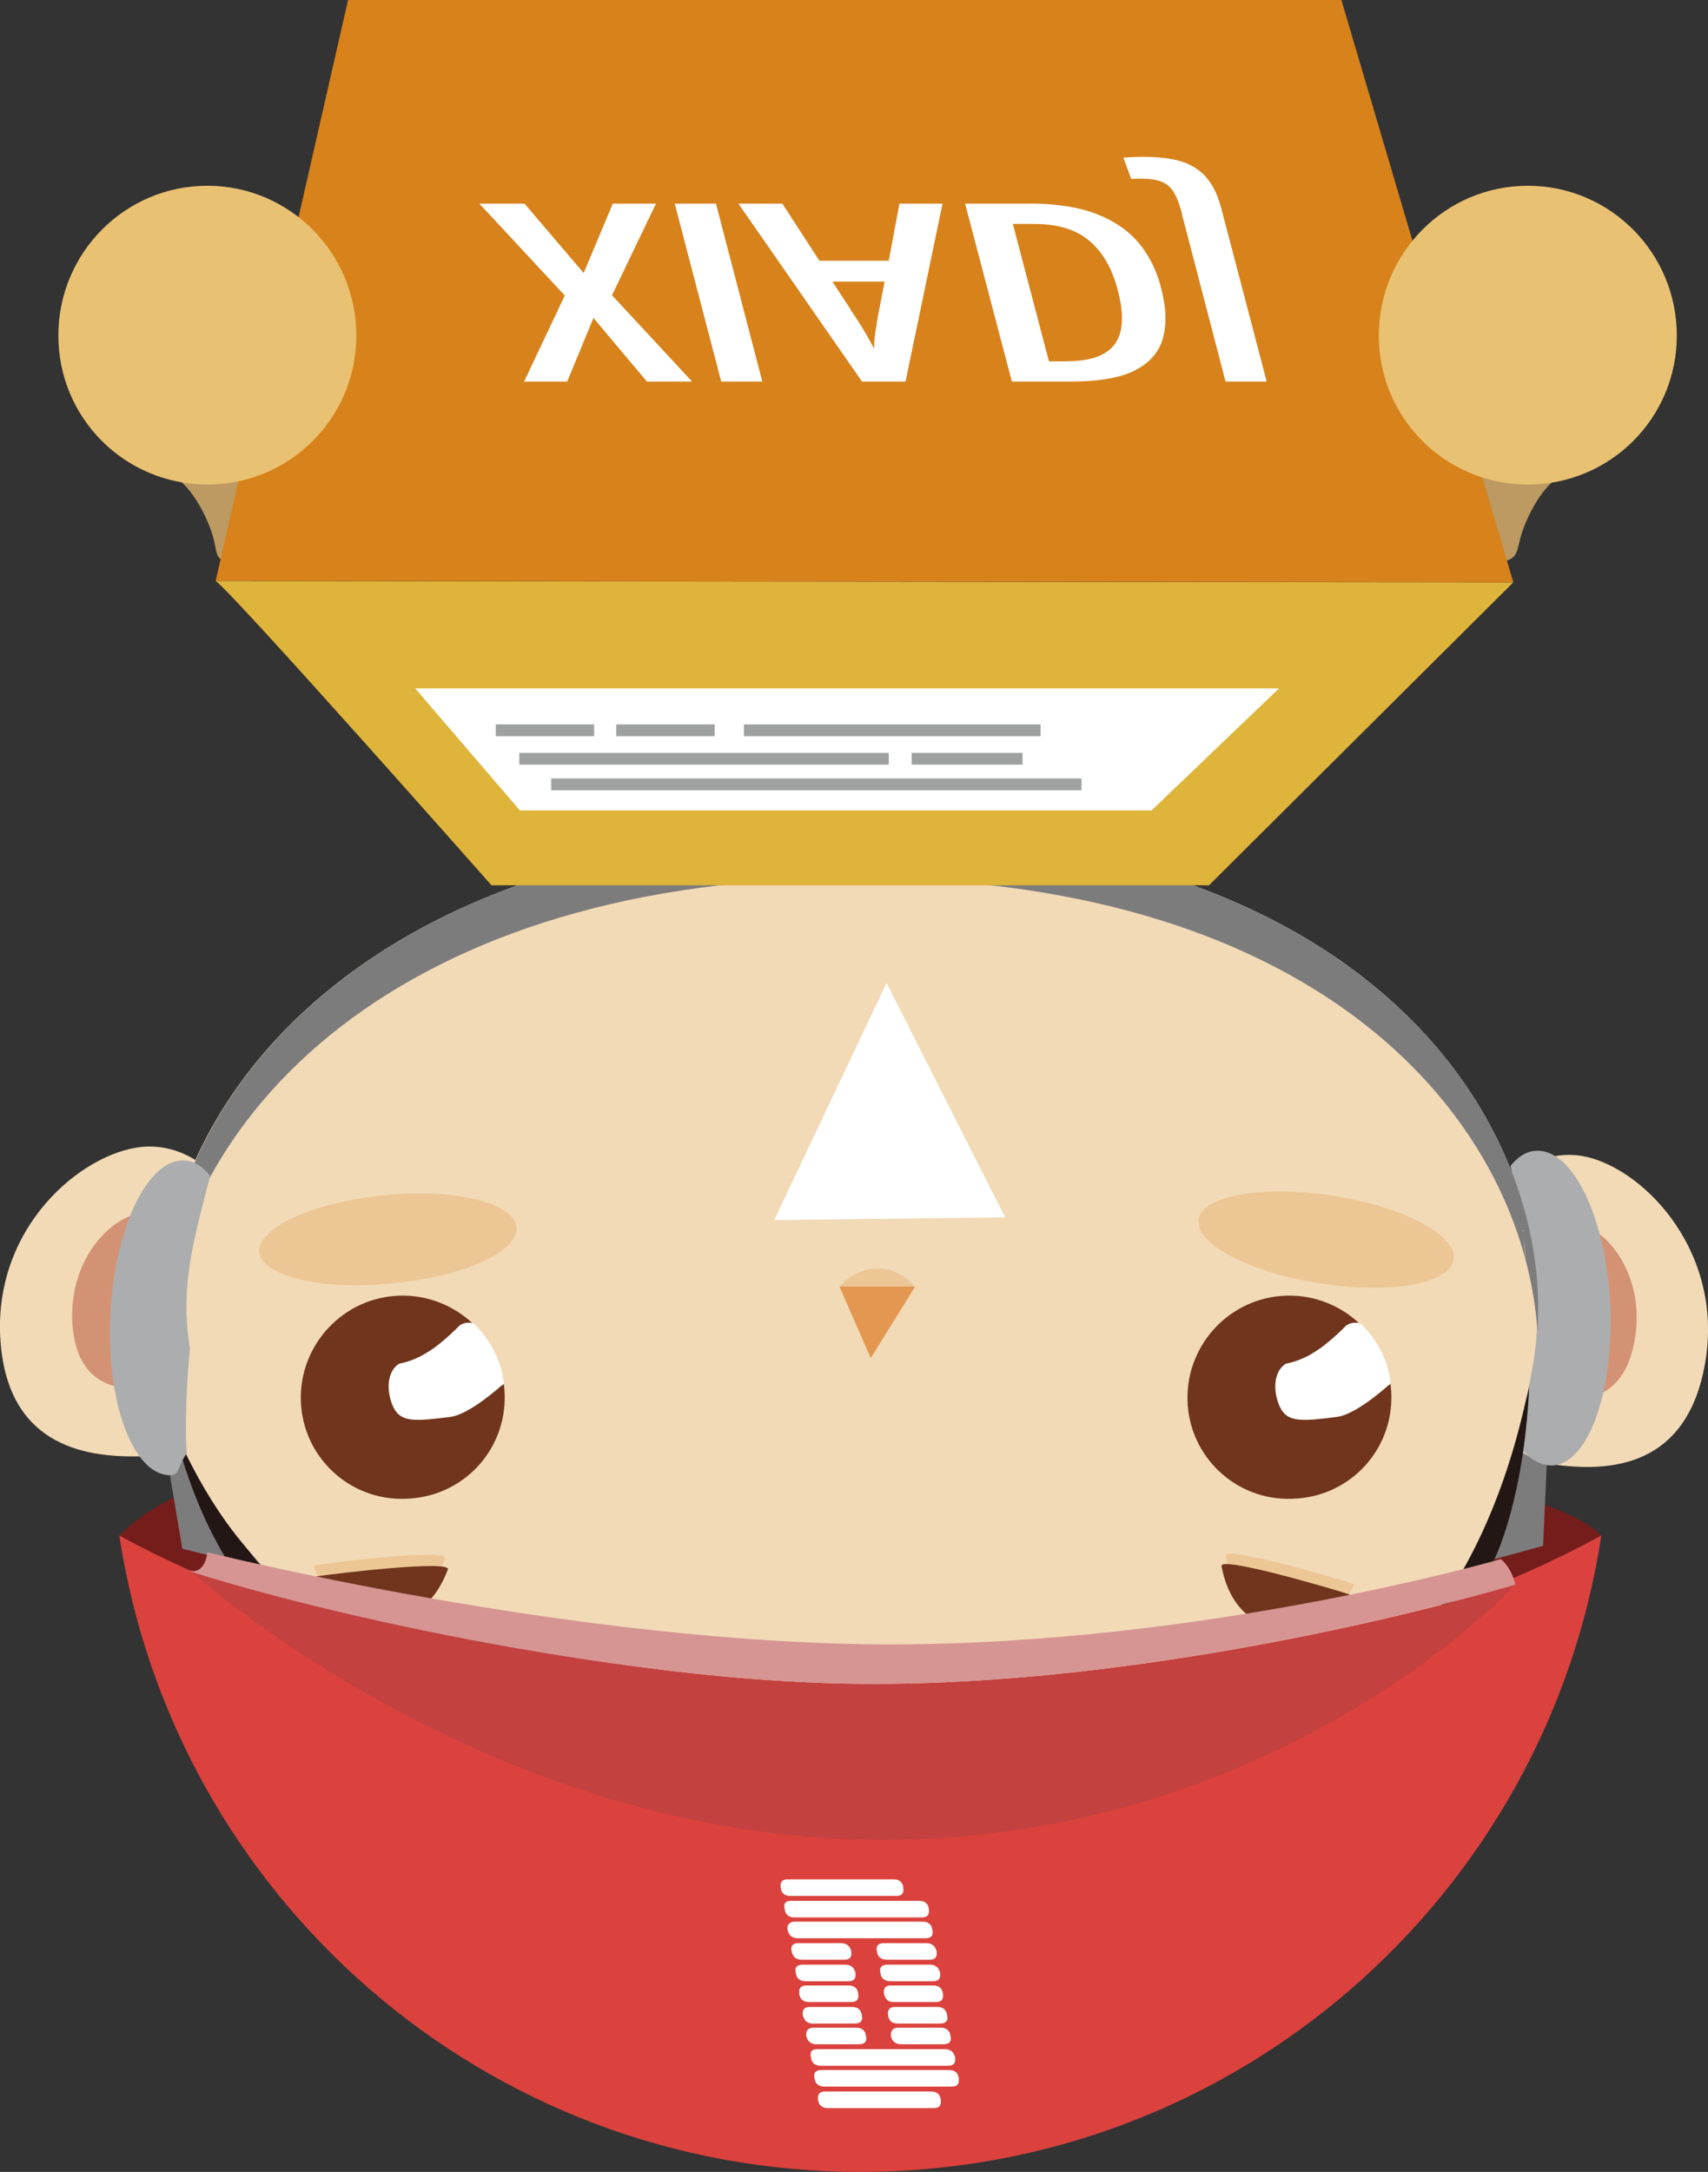<svg viewBox="0 0 156.59 199.11" xmlns="http://www.w3.org/2000/svg" width="100%" height="100%" preserveAspectRatio="xMidYMid meet"><rect x="0" y="0" width="156.59" height="199.11" fill="#333333" stroke="none"/><g transform="translate(78.295, 99.555) scale(1, -1) translate(-78.295, -99.555)">  <g>    <path d="M130.1 61.01c7.5 6.74 2.42 20.46-1.21 19.7-3.62-.76.06-21.93 1.21-19.7" fill="#221714">
</path>    <path d="M78.87 43.41c27.01 0 51.22 5.78 67.94 14.93-5.66 5.66-33.49 8.58-67.94 8.58s-58.4.89-67.94-8.58c16.71-9.15 40.99-14.93 67.94-14.93" fill="#751d1b">
</path>    <path d="M16.72 57.13l-2.41 14.24 127.99 4.45-.83-18.43L81.6 41.06 16.72 57.13z" fill="#7d7c7d">
</path>    <path d="M156.41 74.67c1.46 10.23-6.16 17.67-11.5 18.49-5.34.76-10.49-4.39-11.5-11.5s3.5-16.02 8.83-16.78c5.27-.76 12.65-.44 14.17 9.79" fill="#f2dab6">
</path>    <path d="M149.93 76.64c.83 5.78-2.73 9.91-5.34 10.3s-5.15-2.54-5.72-6.61c-.57-4 1.53-8.96 4.07-9.34 2.61-.38 6.16-.06 6.99 5.66" fill="#d49274">
</path>    <path d="M142.3 64.76c-1.14 0-2.22.64-3.18 1.97.13 3.24 0 6.48-.32 9.66 1.08 6.04.76 11.31-.32 15.82.7.89 1.53 1.4 2.42 1.4 3.3.13 6.36-6.16 6.74-14.17.32-7.94-2.03-14.55-5.34-14.68" fill="#acadae">
</path>    <path d="M0 77.03C-.25 87.33 8.2 93.87 13.54 94c5.4.13 9.91-5.53 10.1-12.77.19-7.18-5.34-15.51-10.74-15.63C7.56 65.47.32 66.68 0 77.04" fill="#f2dab6">
</path>    <path d="M6.62 78.23c-.13 5.85 3.88 9.53 6.48 9.66 2.54.06 4.77-3.18 4.89-7.24.13-4.07-2.54-8.77-5.15-8.83-2.54-.13-6.04.64-6.23 6.42" fill="#d49274">
</path>    <path d="M136.33 54.97c1.33-1.14-2.67-6.61-2.99-8.58-2.35.44 4.64-.64.06-.76 2.54-1.4-5.66-3.81-4.83-6.99-1.91-.25 4.32 1.21-1.08 1.27 4.45-3.75-3.69-6.8-3.24-9.09-8.64.76 6.1-.19-8.58.13 1.27-1.97 3.69-9.22 3.05-12.14-18.62 7.24-47.35 3.18-74.93 17.6-21.29 11.12-25.8 23.01-28.22 33.24 9.22-22.05 23.01-24.21 26.06-24.72 19.32 5.21 47.09 9.85 74.42-.83 12.46 5.08 22.5 20.15 24.15 27.9-.44-9.66-2.86-15.76-3.88-17.03" fill="#221714">
</path>    <path d="M116.05 38.58c-24.21 5.34-54.85 6.86-74.17.95-1.91.38-12.71 9.72-19.76 18.24-4.19 5.08-6.42 11.12-6.42 11.12-6.42 25.04 15.13 55.29 65.84 53.89 46.65-1.21 62.66-29.49 58.91-49.32-3.69-19.83-13.28-29.87-24.4-34.89" fill="#f2dab6">
</path>    <path d="M81.54 118.59c-43.53 1.14-65.59-20.97-66.86-43.15-1.4 23.51 20.53 48.62 66.86 47.35 43.85-1.14 60.69-26.25 59.42-45.76-1.27 18.75-18.62 40.48-59.42 41.56" fill="#7d7c7d">
</path>    <path d="M139.95 82.3c-.06 1.14-.13 2.29-.25 3.43.06-1.08.19-2.29.25-3.43" fill="#f2dab6">
</path>    <path d="M15.45 63.87c1.14 0 .7.64 1.65 1.97-.13 3.24 0 6.48.32 9.66-1.08 6.04.76 11.31 1.84 15.82-.7.89-1.53 1.4-2.41 1.4-3.3.13-6.36-6.16-6.74-14.17-.38-7.88 2.03-14.49 5.34-14.68" fill="#acadae">
</path>    <path d="M139.63 86.43c0-.19 0-.44.06-.64-.06.19-.06.44-.06.64M139.82 84.21c-.06.38-.06.76-.13 1.14.06-.38.06-.76.13-1.14m.06-1.72c0 .38 0 .76-.06 1.14.06-.38.06-.76.06-1.14" fill="#f2dab6">
</path>    <path d="M112.37 56.5c-.19.95 10.23-2.1 11.76-2.61-.95-3.3-10.1-5.85-11.76 2.61m-71.56-.26c.38.95-10.42-.38-12.01-.64.38-3.5 9.02-7.44 12.01.64" fill="#edc696">
</path>    <path d="M111.99 55.54c-.19.95 10.23-2.1 11.76-2.61-.95-3.37-10.17-5.91-11.76 2.61m-70.93-.31c.32.89-10.42-.38-12.07-.64.44-3.5 9.02-7.44 12.07.64m5.21 16.01c-.13 5.15-4.45 9.22-9.6 9.09s-9.22-4.45-9.09-9.6 4.45-9.22 9.6-9.02c5.21.13 9.22 4.39 9.09 9.53" fill="#70351c">
</path>    <path d="M45.95 72.07s-2.92-2.67-4.7-2.86c-2.99-.38-4.39-.51-5.08.7s-.89 3.37.44 4.19c0 0 1.27.19 2.54 1.02 1.33.76 2.99 2.48 2.99 2.48.38.25.83.32 1.27.19 1.46-1.4 2.54-3.3 2.8-5.53-.06-.06-.13-.13-.25-.19" fill="#fff">
</path>    <path d="M47.35 86.62c-.19 2.22-5.66 3.56-12.2 2.92-6.48-.7-11.57-2.99-11.38-5.21.25-2.22 5.72-3.56 12.2-2.86 6.48.57 11.63 2.92 11.38 5.15" fill="#edc696">
</path>    <path d="M127.56 71.24c-.13 5.15-4.45 9.22-9.6 9.09s-9.22-4.45-9.09-9.6 4.45-9.22 9.6-9.02c5.21.13 9.22 4.39 9.09 9.53" fill="#70351c">
</path>    <path d="M127.24 72.07s-2.92-2.67-4.7-2.86c-2.99-.38-4.39-.51-5.08.7s-.89 3.37.44 4.19c0 0 1.27.19 2.54 1.02 1.33.76 2.99 2.48 2.99 2.48.38.25.83.32 1.27.19 1.53-1.4 2.54-3.3 2.8-5.53-.06-.06-.19-.13-.25-.19" fill="#fff">
</path>    <path d="M133.28 83.64c.32 2.22-4.58 4.83-11.06 5.85s-12.01 0-12.33-2.16c-.32-2.22 4.58-4.89 11.06-5.85 6.48-1.08 11.95-.06 12.33 2.16m-56.31-2.48s1.4 1.72 3.56 1.65c2.16 0 3.3-1.65 3.3-1.65l-4-6.55-2.86 6.55z" fill="#edc696">
</path>    <path d="M76.97 81.16h6.93l-4.07-6.55-2.86 6.55z" fill="#e39751">
</path>    <path d="M70.99 87.26l21.16.25-10.87 21.48-10.3-21.73z" fill="#fff">
</path>    <path d="M78.87 43.41c27.01 0 51.22 5.78 67.94 14.93C141.79 25.29 113.32 0 78.87 0S15.96 25.29 10.94 58.34c16.71-9.15 40.99-14.93 67.94-14.93" fill="#db423d">
</path>    <path d="M17.42 55.16s27.01-24.72 63.49-24.72 58.02 23.39 58.02 23.39-29.87-9.09-58.85-9.09-62.66 10.42-62.66 10.42" fill="#c3413f">
</path>    <path d="M138.93 53.83c-.76-.19-30.25-9.09-58.91-9.09-21.8 0-50.21 6.29-62.92 10.42 1.78-.57 1.91 1.65 1.91 1.65s33.68-8.45 62.66-8.45 55.93 7.82 55.93 7.82.95-.7 1.33-2.35" fill="#d69593">
</path>    <path d="M74.93 11.25h11.69c.51 0 .83-.25.95-.76.06-.51-.13-.76-.64-.76H75.24c-.51 0-.83.25-.89.76-.13.51.06.76.57.76zm.39-1.91h11.69c.51 0 .83-.25.89-.76s-.13-.76-.64-.76H75.57c-.51 0-.83.25-.89.76-.13.51.13.76.64.76zm-2.42 13.6h11.69c.51 0 .83-.25.89-.76.13-.51-.13-.76-.64-.76H73.15c-.51 0-.83.25-.95.76-.06.51.19.76.7.76zm-.32 1.91h11.69c.51 0 .83-.25.89-.76s-.13-.76-.64-.76H72.83c-.51 0-.83.25-.89.76-.13.51.06.76.64.76zm.7-8.52c-.06.51.13.76.64.76h3.88c.51 0 .83-.25.89-.76s-.13-.76-.64-.76h-3.88c-.51 0-.83.25-.89.76zm.32-1.97c-.06.51.13.76.64.76h3.88c.51 0 .83-.25.89-.76.13-.51-.13-.76-.64-.76h-3.88c-.44 0-.76.25-.89.76zm1.02-1.14h3.88c.51 0 .83-.25.89-.76.13-.51-.13-.76-.64-.76h-3.88c-.51 0-.83.25-.95.76-.06.51.19.76.7.76zm6.42 3.11c-.06.51.13.76.64.76h3.88c.51 0 .83-.25.89-.76s-.13-.76-.64-.76h-3.88c-.51 0-.76.25-.89.76zm.38-1.97c-.06.51.13.76.64.76h3.88c.51 0 .83-.25.89-.76.13-.51-.13-.76-.64-.76h-3.88c-.51 0-.83.25-.89.76zm.95-1.14h3.88c.51 0 .83-.25.89-.76.13-.51-.13-.76-.64-.76h-3.88c-.51 0-.83.25-.95.76 0 .51.19.76.7.76zm-9.79 6.99c-.13.51.13.76.64.76h3.88c.51 0 .83-.25.95-.76.06-.51-.13-.76-.64-.76h-3.88c-.57 0-.83.25-.95.76zm.38-1.97c-.13.51.13.76.64.76h3.88c.51 0 .83-.25.95-.76.06-.51-.13-.76-.64-.76h-3.94c-.51 0-.83.25-.89.76zm7.44 1.97c-.13.51.13.76.64.76h3.88c.51 0 .83-.25.95-.76.06-.51-.13-.76-.64-.76h-3.88c-.57 0-.89.25-.95.76zm.32-1.97c-.13.51.13.76.64.76h3.88c.51 0 .83-.25.95-.76.06-.51-.13-.76-.64-.76h-3.88c-.57 0-.89.25-.95.76zM75 6.61c-.06.51.13.76.64.76h9.72c.51 0 .83-.25.89-.76s-.13-.76-.64-.76h-9.72c-.51 0-.83.25-.89.76zm-3.43 19.45c-.06.51.13.76.64.76h9.72c.51 0 .83-.25.89-.76s-.13-.76-.64-.76h-9.72c-.51 0-.83.25-.89.76z" fill="#fff">
</path>    <path d="M143.76 155.7c-2.22-.44-4.07-4.45-4.45-6.23-.32-1.53-.57-1.72-2.22-1.97-1.08-.25.44-.06-.38.7-1.4 1.4-2.22 5.59-1.27 7.44.89 1.72 3.81 3.88 5.53 3.94l2.8-3.88zm-128.57 0c2.22-.44 4.07-4.45 4.45-6.23.32-1.53.19-1.72 1.84-1.97 1.08-.25-.06-.06.76.76 1.4 1.4 2.22 5.59 1.27 7.44-.89 1.72-3.75 3.88-5.53 3.94l-2.8-3.94z" fill="#bd9a62">
</path>    <path d="M19.77 145.85c1.59-1.08 25.29-27.9 25.29-27.9h65.78l27.9 27.77-118.97.13z" fill="#dfb43a">
</path>    <path d="M19.77 145.85l12.14 53.26h91.07l15.76-53.38-118.97.13z" fill="#d7821b">
</path>    <path d="M32.67 168.35c0 7.56-6.1 13.73-13.66 13.73s-13.66-6.16-13.66-13.73 6.1-13.66 13.66-13.66 13.66 6.1 13.66 13.66m93.74 0c0 7.56 6.1 13.73 13.66 13.73s13.66-6.16 13.66-13.73-6.1-13.66-13.66-13.66-13.66 6.1-13.66 13.66" fill="#e9c172">
</path>    <path d="M117.26 136l-11.69-11.19h-57.9L38.07 136h79.19z" fill="#fff">
</path>    <path d="M50.53 126.66h48.62v1.08H50.53v-1.08zm-5.08 4.96h9.02v1.08h-9.02v-1.08zm11.05 0h9.02v1.08H56.5v-1.08zm11.7 0h27.2v1.08H68.2v-1.08zm-20.59-2.61h33.87v1.08H47.61v-1.08zm35.97 0h10.17v1.08H83.58v-1.08z" fill="#9fa0a0">
</path>    <path d="M56.18 180.44l-2.67-6.36-5.42 6.36h-4.14l7.83-8.42-3.73-7.89H52l2.41 5.83 4.9-5.83h4.14l-7.34 7.91 4.03 8.4h-3.95zM65.63 180.44h-3.77l4.26-16.31h3.77l-4.25 16.31zM82.46 180.44l-.98-5.23h-6.36l-3.39 5.23H67.7l11.33-16.31h3.99l3.39 16.31h-3.95zm-4.48-9.69l-1.66 2.54h4.78l-.45-2.34c-.08-.35-.15-.76-.23-1.22-.08-.46-.14-.93-.21-1.39-.06-.46-.08-.87-.06-1.22-.18.35-.4.75-.66 1.21-.26.46-.53.9-.81 1.33-.28.43-.51.79-.72 1.09zM94.36 180.44h-5.88l4.29-16.31h5.38c2.59 0 4.55.34 5.89 1.02 1.34.68 2.2 1.65 2.56 2.9.36 1.25.33 2.72-.09 4.42-.38 1.63-1.04 3.04-2 4.23-.95 1.19-2.26 2.11-3.92 2.77-1.66.65-3.74.98-6.25.98zm3.39-14.46h-1.58l-3.31 12.6h1.96c2.16 0 3.85-.52 5.07-1.56 1.22-1.04 2.08-2.54 2.58-4.49.6-2.25.51-3.9-.26-4.96s-2.26-1.58-4.44-1.58zM108.33 179.59l4.03-15.46h3.77l-4.18 15.95c-.33 1.24-.83 2.22-1.51 2.94-.68.72-1.61 1.21-2.8 1.46-1.19.25-2.74.32-4.65.18l.72-1.96c1.05.07 1.88.02 2.47-.14.59-.16 1.04-.48 1.36-.96.31-.48.58-1.15.81-2.01z" fill="#fff">
</path>  </g>
</g></svg>